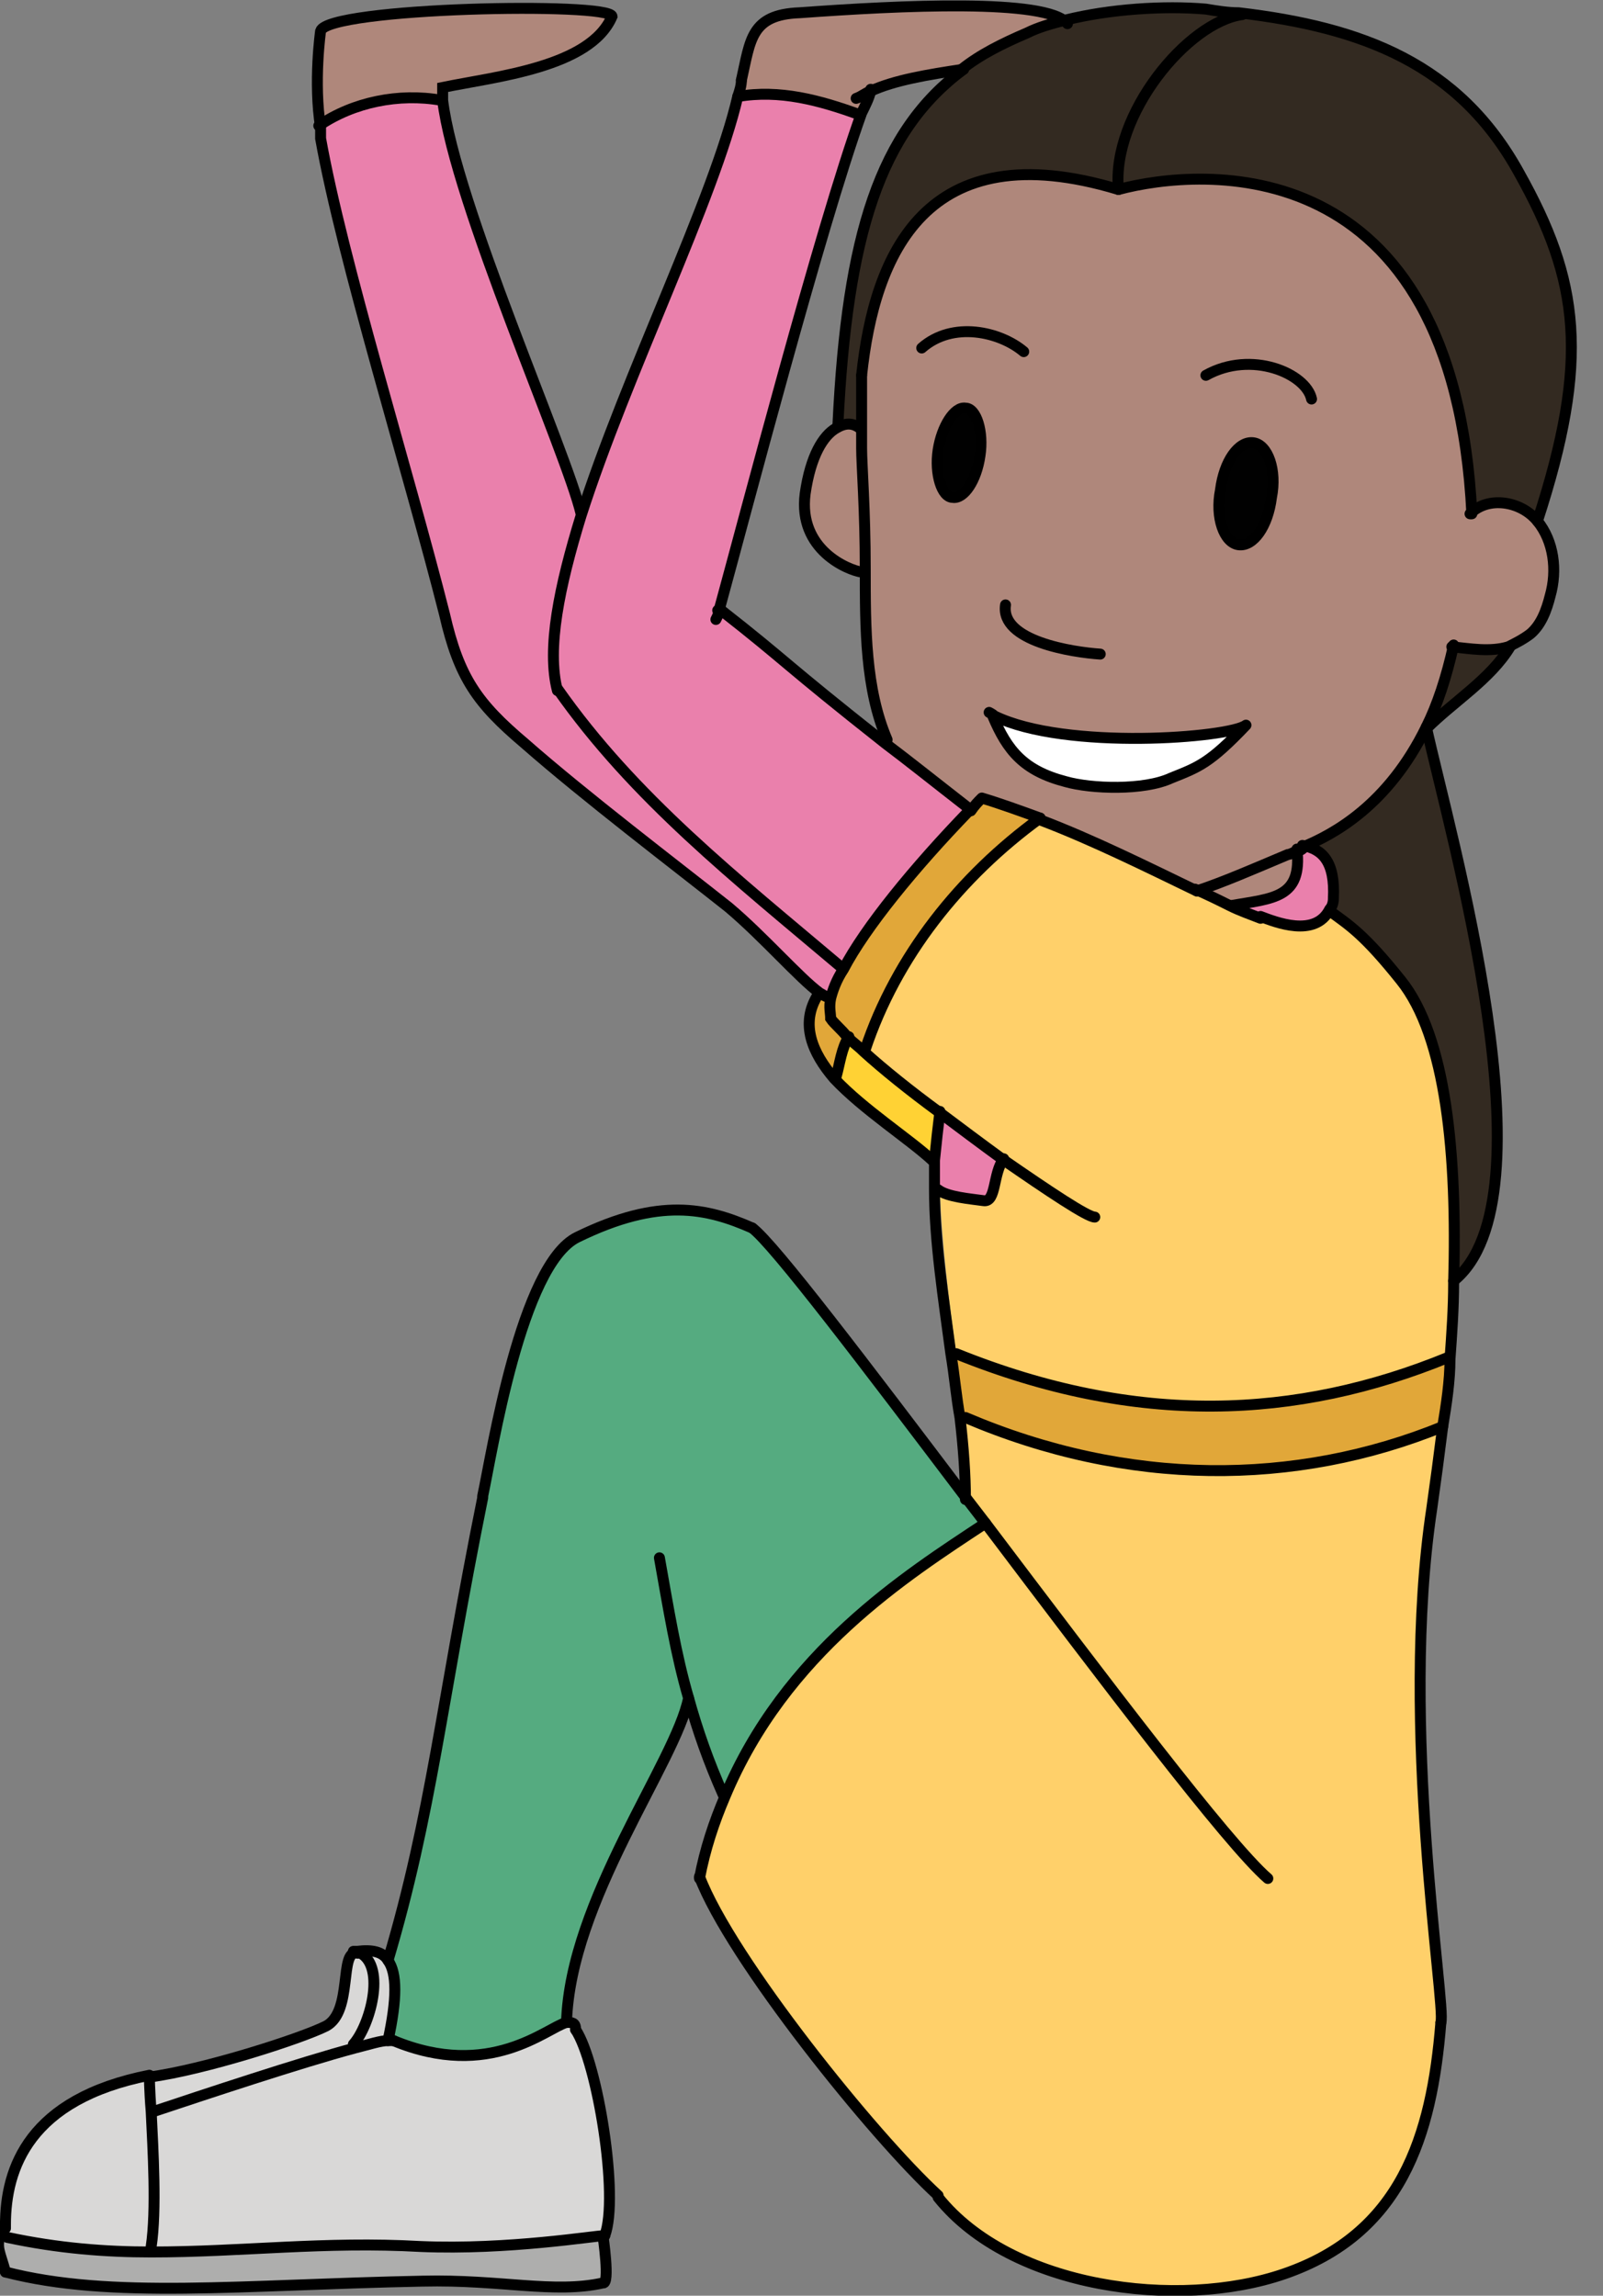 <?xml version="1.0" encoding="UTF-8"?><svg id="Africa" xmlns="http://www.w3.org/2000/svg" width="88" height="126" viewBox="0 0 88 126"><rect x="0" y="0" width="88" height="126" fill="#808080" stroke="none"/><defs><style>.cls-1{fill:#ffd234;}.cls-1,.cls-2,.cls-3,.cls-4,.cls-5,.cls-6,.cls-7,.cls-8,.cls-9,.cls-10,.cls-11{stroke-width:0px;}.cls-2{fill:#010101;}.cls-12{stroke-linejoin:round;}.cls-12,.cls-13{fill:none;stroke:#000;stroke-linecap:round;stroke-width:.6px;}.cls-3{fill:#aeaead;}.cls-4{fill:#55ab80;}.cls-5{fill:#332a21;}.cls-6{fill:#e1a739;}.cls-13{stroke-miterlimit:10;}.cls-7{fill:#af877b;}.cls-8{fill:#d9d8d7;}.cls-9{fill:#ea80ac;}.cls-10{fill:#fff;}.cls-11{fill:#ffd06a;}</style></defs><path class="cls-7" d="M71.1,46.6c-.2,0-.3.1-.5.2-1.9.8-3.5,1.5-5,2,0,0,0,0,0,0-2.7-1.3-5.7-2.8-8.6-3.9-1.1-.4-2.2-.8-3.2-1.1-.2.2-.4.4-.6.7l-.2-.2c-1.8-1.4-3.3-2.6-4.5-3.5h0c-1.1-3-1.3-6.3-1.2-9.5,0-3.2-.1-5.7-.2-6.6,0-.2,0-.5,0-.7,0-.2,0-.3,0-.4,0-1.3,0-1.9,0-2.9.7-6.6,3.5-13.4,14.1-10.2,4.5-1.2,18.4-2.4,19.4,17.8,1-1,2.8-.7,3.7.4.9,1.1,1.1,2.7.7,4.1-.2.8-.5,1.6-1.1,2.1-.4.3-.8.5-1.2.7-1,.3-2.1.1-3.1,0-.4,1.8-.9,3.2-1.5,4.5-2,4.3-5,5.8-6.8,6.6h0c-.1,0-.2.1-.4.2ZM54.6,39.3h0c.8,1.9,1.7,3,4,3.6,1.4.4,4.3.5,5.8-.2,1.5-.6,2.1-.9,4.1-2.9-.9.6-10,1.4-13.8-.5ZM69.8,27.3c.2-1.6-.3-2.9-1-3-.8-.1-1.6,1.1-1.8,2.6-.2,1.5.3,2.9,1,3,.8.1,1.6-1.1,1.8-2.6ZM53.8,25c.2-1.3-.2-2.5-.8-2.6-.6,0-1.3.9-1.5,2.3-.2,1.4.2,2.5.8,2.6.6,0,1.3-.9,1.5-2.3Z"/><path class="cls-5" d="M83.5,9.5c3.2,5.9,3.9,10.2,1,19.1-.9-1.1-2.7-1.4-3.7-.4-1-20.2-14.9-19-19.4-17.8-.4-4.1,3.8-9.2,6.8-9.6h0c6.8.8,12.1,2.7,15.4,8.7Z"/><path class="cls-5" d="M82.9,35.5h0c-1.1,1.8-3.1,3-4.6,4.5h0c.6-1.2,1.1-2.7,1.5-4.5,1,.2,2.2.3,3.1,0Z"/><path class="cls-5" d="M78.3,39.9c1.3,5.9,7.1,25.9,1.5,30.4h0c.2-6.9-.4-13.5-2.9-16.6-2-2.5-2.8-3-3.9-3.8,0-.2.2-.4.2-.6.1-2-.6-2.7-1.7-2.9,1.7-.7,4.7-2.3,6.8-6.6h0Z"/><path class="cls-11" d="M55.1,63.6c-1.1-.8-2.3-1.7-3.5-2.6-1.5-1.2-3-2.3-4.1-3.3h0c1.7-5.2,5.2-9.5,9.6-12.8,2.9,1.1,5.9,2.7,8.6,3.9,0,0,0,0,0,0,.6.3,1.3.6,1.9.9.6.3,1.1.5,1.7.7.7.3,2.9,1.2,3.8-.4,1.1.8,1.9,1.3,3.9,3.8,2.5,3.1,3.1,9.6,2.9,16.6,0,1.4-.1,2.8-.2,4.2-8.3,3.4-17.1,3.7-27-.2h-.2c-.4-3-.8-6.1-.9-9h0c.6.5,1.8.5,2.5.6s.5-1.5,1.1-2.3Z"/><path class="cls-6" d="M79.5,74.5c0,1.2-.2,2.5-.4,3.7-8.1,3.4-17.3,3.3-26.2-.5h-.2c-.1-1.1-.3-2.2-.5-3.4h.2c9.9,4,18.7,3.6,27,.2Z"/><path class="cls-11" d="M54.1,83.6c-.3-.4-.7-.9-1-1.3,0-1.3-.1-2.8-.3-4.5h.2c8.9,3.8,18.1,3.8,26.2.4-.2,1.6-.4,3.1-.6,4.5-1.8,11.9.8,27.3.5,28.2-.5,6.3-2.2,11.6-8.6,13.8-5.8,2-15,.8-19-4.2-3.5-3.2-11.4-13-13.1-17.5.3-1.6.8-3.1,1.4-4.5,3.3-7.9,9.9-12.1,14.3-15Z"/><path class="cls-9" d="M71.5,46.5c1.1.2,1.8.9,1.7,2.9,0,.3-.1.5-.2.6-.8,1.6-3,.7-3.8.4-.5-.2-1.1-.4-1.7-.7,2.3-.4,3.9-.4,3.6-3.1.1,0,.2,0,.4-.2h0Z"/><path class="cls-7" d="M71.1,46.6c.4,2.7-1.3,2.7-3.6,3.1-.6-.3-1.2-.6-1.9-.9,1.5-.5,3.1-1.2,5-2,.1,0,.3-.1.5-.2Z"/><path class="cls-2" d="M68.7,24.3c.8.1,1.3,1.5,1,3-.2,1.6-1,2.7-1.8,2.6-.8-.1-1.3-1.5-1-3,.2-1.6,1-2.7,1.8-2.6Z"/><path class="cls-5" d="M68.1.7h0c-2.9.5-7.2,5.6-6.8,9.7-10.6-3.2-13.4,3.6-14.1,10.2,0,1.1,0,1.6,0,2.9-.4-.3-.8-.3-1.3,0h0c.5-10.5,2.3-16.2,6.9-19.6h0c1.1-.8,2.3-1.4,3.6-2,.6-.3,1.4-.5,2.1-.7,2.4-.6,5.3-.9,7.7-.6.6,0,1.2.1,1.8.2Z"/><path class="cls-10" d="M68.4,39.8c-2,2.1-2.6,2.3-4.1,2.9-1.5.7-4.4.6-5.8.2-2.3-.6-3.2-1.7-4-3.6h0c3.9,1.9,12.9,1.1,13.8.5Z"/><path class="cls-7" d="M47.8,5.1c-.1.4-.3.8-.5,1.2h0c-2.2-.9-4.4-1.4-6.7-1,0-.3.1-.6.2-.9.5-2.2.5-3.6,3.2-3.7,5.5-.4,13.6-.8,14.7.6-.8.2-1.5.4-2.1.7-1.4.6-2.6,1.2-3.6,2h0c-2,.3-3.8.6-5.1,1.2Z"/><path class="cls-6" d="M46.6,56.8c-.4-.4-.7-.7-.9-1-.2-.2-.2-.6,0-1.1.1-.5.4-1,.7-1.6,1.3-2.3,4-5.5,6.9-8.7.2-.2.4-.5.6-.7,1.1.3,2.1.6,3.2,1.1-4.4,3.2-7.9,7.6-9.6,12.7h0c-.3-.3-.6-.6-.9-.8Z"/><path class="cls-9" d="M55.1,63.6c-.6.8-.4,2.4-1.1,2.3s-2-.2-2.5-.6h0c0-.5,0-1.1,0-1.6,0-1,.1-1.9.3-2.7,1.2.9,2.4,1.8,3.5,2.6Z"/><path class="cls-2" d="M52.9,22.4c.6,0,1,1.3.8,2.6-.2,1.4-.9,2.4-1.5,2.3-.6,0-1-1.3-.8-2.6.2-1.3.9-2.4,1.5-2.3Z"/><path class="cls-9" d="M39.5,33.5c3.7,3,3.3,2.8,9,7.3,1.2.9,2.7,2.1,4.5,3.5l.2.2c-3,3.1-5.7,6.4-6.9,8.7h0c-5.8-5-11.4-9.3-15.6-15.4-.6-2.3,0-5.7,1.3-9.6,2.5-7.8,7.3-17.3,8.6-23,2.3-.4,4.5.2,6.7,1h0c-2.3,6.4-6.4,22.1-7.8,27.3Z"/><path class="cls-4" d="M37.8,93.2h0c-.7,3.5-6.5,11.1-6.7,17.8-1.1.3-4.2,3.2-9.5,1,0,0-.2,0-.3,0,.5-2.3.5-3.7,0-4.4,2.4-8.1,2.9-14,5.2-25.4.5-2.3,2.1-12.7,5.2-14.2,4.5-2.2,7.1-1.7,9.6-.5,1.2.9,6.2,7.5,11.8,14.9.3.4.7.9,1,1.3-4.4,2.8-11,7.1-14.3,15-.8-1.8-1.5-3.5-1.9-5.3Z"/><path class="cls-1" d="M51.6,61c-.1.8-.2,1.7-.3,2.7h-.1c-1.3-1.2-3.8-2.8-5.4-4.6h0c.2-.8.3-1.7.7-2.3.3.3.6.5.9.8,1.1,1,2.6,2.2,4.1,3.3Z"/><path class="cls-7" d="M47.3,24.7c0,.9.2,3.4.2,6.6-.8-.1-3.6-1.2-3.1-4.3.3-2.1,1-3.2,1.7-3.6.5-.2.9-.2,1.3,0,0,.1,0,.3,0,.4,0,.2,0,.5,0,.7Z"/><path class="cls-9" d="M45,54.5c-1.1-.8-3.1-3.1-5-4.7-2.9-2.4-7.9-6.2-11.2-9-2.6-2.3-3.5-3.6-4.4-7.1-1.9-7.9-5.5-19.4-6.8-26.1,0-.2,0-.4,0-.6h0c2-1.3,4.4-1.8,6.7-1.4h.1c.6,5.7,6.8,19.3,7.6,22.7-1.2,3.9-1.9,7.3-1.3,9.6,4.3,6.1,9.9,10.4,15.6,15.3h0c-.4.7-.6,1.2-.7,1.7h-.2c-.1,0-.3-.2-.4-.3Z"/><path class="cls-6" d="M46.6,56.8c-.4.6-.5,1.5-.7,2.2h0c-1.2-1.3-1.9-2.9-.9-4.5.2.1.3.2.4.2h.2c-.1.5,0,.9,0,1.1.2.3.6.6.9,1Z"/><path class="cls-8" d="M21.3,112c.2,0,.3,0,.3,0,5.3,2.2,8.4-.7,9.5-1,.3,0,.5,0,.5.4,1.2,1.8,2.4,9.2,1.6,11.3-.5,0-5.3.8-10.1.6-5.3-.3-9.8.3-14.8.3v-.2c.2-2,0-5.3,0-7.4h.1c2.6-.8,8.1-2.7,11.1-3.5.8-.2,1.4-.3,1.8-.4Z"/><path class="cls-3" d="M33.2,122.7s.3,2.7,0,2.6c-2.7.6-5.6-.3-9.9-.1-10,.3-17.1,1-22.9-.5-.3-1-.5-1.3-.3-2h.5c2.9.6,5.4.8,7.9.8,5,0,9.5-.6,14.8-.3,4.8.3,9.6-.5,10.1-.6h0Z"/><path class="cls-7" d="M33.6.9c-1.2,2.9-6.4,3.4-9.3,3.9,0,.2,0,.5,0,.7h-.1c-2.3-.4-4.8.2-6.7,1.4h0c-.3-2.4,0-5.2,0-5.2.4-1.3,15.9-1.7,16-.8Z"/><path class="cls-8" d="M21.3,107.6c.5.7.5,2.1,0,4.4-.4,0-1,.2-1.8.4v-.2c.8-1,1.7-4.2.4-5,0,0-.2,0-.2,0,.8,0,1.3,0,1.7.5Z"/><path class="cls-8" d="M19.6,107.1c0,0,.1,0,.2,0,1.4.8.5,4-.4,5v.2c-3,.8-8.4,2.6-11,3.5h-.1c0-1.2-.1-1.9-.1-1.9,3-.4,8.4-2.1,9.7-2.8,1.5-.8.7-4.2,1.7-4Z"/><path class="cls-8" d="M.3,122.1c0-3.1,1.3-6.9,7.9-8.2,0,0,0,.8.1,2,.1,2.1.3,5.4,0,7.4v.2c-2.5,0-5.1-.2-7.9-.8H0c0-.2.1-.4.2-.6h0Z"/><path class="cls-13" d="M73,50c1.1.8,1.9,1.3,3.9,3.8,2.5,3.1,3.1,9.6,2.9,16.6,0,1.4-.1,2.8-.2,4.2,0,1.2-.2,2.5-.4,3.7-.2,1.6-.4,3.1-.6,4.5-1.8,11.9.8,27.3.5,28.2"/><path class="cls-13" d="M69.6,103.1c-2.2-1.9-9-10.9-15.5-19.5-.3-.4-.7-.9-1-1.3-5.6-7.4-10.6-14-11.8-14.9"/><path class="cls-13" d="M41.3,67.4c-2.5-1.1-5.1-1.7-9.6.5-3.1,1.5-4.7,11.9-5.2,14.2"/><path class="cls-13" d="M79.1,111c-.5,6.3-2.2,11.6-8.6,13.8-5.8,2-15,.8-19-4.2"/><path class="cls-13" d="M38.4,103.1c.3-1.6.8-3.1,1.4-4.5,3.3-7.9,9.9-12.1,14.3-15"/><path class="cls-13" d="M36.2,85.5c.5,2.8.9,5.3,1.6,7.7.5,1.8,1.1,3.5,1.9,5.3"/><path class="cls-13" d="M51.5,120.5c-3.5-3.2-11.4-13-13.1-17.5"/><path class="cls-13" d="M53.2,44.5c-3,3.1-5.7,6.4-6.9,8.7-.4.6-.6,1.2-.7,1.6-.1.5,0,.8,0,1.1.2.3.6.6.9,1,.3.3.6.5.9.8,1.1,1,2.6,2.2,4.1,3.3,1.2.9,2.4,1.8,3.5,2.6,2.6,1.8,4.7,3.2,5.1,3.2"/><path class="cls-12" d="M57.1,44.9c-1.1-.4-2.2-.8-3.2-1.1-.2.2-.4.4-.6.7"/><path class="cls-13" d="M65.7,48.9c-2.7-1.3-5.7-2.8-8.6-3.9"/><path class="cls-13" d="M69.2,50.4c-.5-.2-1.1-.4-1.7-.7-.6-.3-1.2-.6-1.9-.9"/><path class="cls-13" d="M47.8,4.9s0,0,0,.1c-.1.4-.3.8-.5,1.2-2.3,6.4-6.4,22.1-7.8,27.2,0,.2-.1.4-.2.6"/><path class="cls-13" d="M40.7,4.4c0,.3-.1.6-.2.9-1.3,5.6-6.1,15.2-8.6,23-1.2,3.9-1.9,7.3-1.3,9.6"/><path class="cls-13" d="M53.1,44.3c-1.8-1.4-3.3-2.6-4.5-3.5-5.7-4.5-5.3-4.4-9-7.3h-.2"/><path class="cls-13" d="M46.2,53.1c-5.8-4.9-11.4-9.3-15.6-15.3"/><path class="cls-13" d="M52.9,3.8c-2,.3-3.8.6-5.1,1.2-.3.1-.5.3-.8.4"/><path class="cls-13" d="M40.7,4.4c.5-2.2.5-3.6,3.2-3.7,5.5-.4,13.6-.8,14.7.6"/><path class="cls-13" d="M31.9,28.2c-.8-3.4-6.9-17-7.6-22.7,0-.3,0-.5,0-.7,2.9-.6,8.1-1.1,9.3-3.9-.1-.8-15.6-.5-16,.8,0,0-.4,2.8,0,5.3,0,.2,0,.4,0,.6,1.2,6.7,4.8,18.2,6.8,26.1.8,3.5,1.8,4.9,4.4,7.1,3.3,2.9,8.3,6.7,11.2,9,1.9,1.6,3.9,3.9,5,4.7.2.1.3.2.4.2"/><path class="cls-13" d="M51.6,61c-.1.8-.2,1.7-.3,2.7,0,.5,0,1.1,0,1.6,0,2.8.5,6,.9,9,.2,1.2.3,2.4.5,3.5.2,1.7.3,3.2.3,4.5"/><path class="cls-13" d="M51.2,63.7c-1.3-1.2-3.8-2.8-5.4-4.5-1.2-1.4-1.9-3-.9-4.6,0,0,0,0,0,0"/><path class="cls-12" d="M73.2,49.3c0,.3-.1.5-.2.6-.8,1.6-3,.7-3.8.4"/><path class="cls-12" d="M71.5,46.5c1.7-.7,4.7-2.3,6.8-6.6.6-1.2,1.1-2.7,1.5-4.5"/><path class="cls-12" d="M65.7,48.9s0,0,0,0c0,0,0,0,0,0,1.5-.5,3.1-1.2,5-2,.1,0,.3-.1.5-.2.1,0,.2,0,.4-.2"/><path class="cls-12" d="M47.3,20.6c0,1.1,0,1.6,0,2.9,0,.1,0,.3,0,.4,0,.2,0,.5,0,.7,0,.9.2,3.4.2,6.6,0,3.3,0,6.6,1.2,9.4"/><path class="cls-12" d="M50.6,19.1c1.7-1.5,4.3-.9,5.6.2"/><path class="cls-12" d="M66.2,20.6c2.5-1.4,5.5-.1,5.8,1.3"/><path class="cls-12" d="M73.2,49.3c.1-2-.6-2.7-1.7-2.9h0"/><path class="cls-12" d="M53.8,25c-.2,1.4-.9,2.4-1.5,2.3-.6,0-1-1.3-.8-2.6.2-1.3.9-2.4,1.5-2.3.6,0,1,1.3.8,2.6Z"/><path class="cls-12" d="M69.8,27.3c-.2,1.6-1,2.7-1.8,2.6-.8-.1-1.3-1.5-1-3,.2-1.6,1-2.7,1.8-2.6.8.1,1.3,1.5,1,3Z"/><path class="cls-12" d="M55.2,33.2c-.3,2,3.7,2.6,5.2,2.7"/><path class="cls-12" d="M54.3,39.1c0,0,.2.1.3.2,3.9,1.9,12.9,1.2,13.8.5-2,2.1-2.6,2.3-4.1,2.9-1.5.7-4.4.6-5.8.2-2.3-.6-3.2-1.7-4-3.6"/><path class="cls-13" d="M52.9,3.8h0c-4.6,3.4-6.4,9.1-6.9,19.5"/><path class="cls-12" d="M84.4,28.6c2.9-8.9,2.3-13.2-1-19.1-3.3-6-8.6-8-15.4-8.8-.6,0-1.2-.1-1.8-.2-2.3-.2-5.3,0-7.7.6-.8.2-1.5.4-2.1.7-1.4.6-2.6,1.2-3.6,2"/><path class="cls-12" d="M61.4,10.4c-.4-4.1,3.8-9.2,6.8-9.6"/><path class="cls-12" d="M47.3,20.6c.7-6.6,3.5-13.4,14.1-10.2,4.5-1.2,18.4-2.4,19.4,17.8"/><path class="cls-12" d="M80.7,28.2c1-1,2.8-.7,3.7.4.9,1.1,1.1,2.7.7,4.1-.2.8-.5,1.6-1.1,2.1-.4.3-.8.5-1.2.7-1,.3-2.1.1-3.1,0"/><path class="cls-12" d="M47.2,23.5c-.4-.3-.8-.3-1.3,0-.7.4-1.4,1.5-1.7,3.6-.4,3.1,2.4,4.2,3.1,4.3"/><path class="cls-12" d="M82.9,35.5c-1.1,1.8-3.1,3-4.6,4.5"/><path class="cls-12" d="M78.3,39.9c1.3,5.9,7.1,25.9,1.5,30.4"/><path class="cls-12" d="M67.6,49.7c2.3-.4,3.9-.4,3.6-3.1h0"/><path class="cls-12" d="M37.8,93.2c-.7,3.5-6.5,11.1-6.7,17.8h0"/><path class="cls-12" d="M26.5,82.2c-2.3,11.4-2.8,17.3-5.2,25.4"/><path class="cls-12" d="M31.6,111.4c1.2,1.8,2.4,9.2,1.6,11.3"/><path class="cls-12" d="M21.6,112c5.3,2.2,8.4-.7,9.5-1,.3,0,.5,0,.5.4"/><path class="cls-12" d="M33.2,122.7c-.5,0-5.3.8-10.1.6-5.3-.3-9.8.3-14.8.3-2.5,0-5.1-.2-7.9-.8"/><path class="cls-12" d="M21.6,112c0,0-.2,0-.3,0-.4,0-1,.2-1.8.4-3,.8-8.4,2.6-11.1,3.5"/><path class="cls-12" d="M.3,122.3c0,0,0-.2,0-.2,0-3.1,1.3-6.9,7.9-8.2,0,0,0,.8.1,2,.1,2.1.3,5.4,0,7.4"/><path class="cls-12" d="M19.4,112.2c.9-1,1.8-4.2.4-5,0,0-.2,0-.2,0-1-.2-.2,3.2-1.7,4-1.4.7-6.7,2.4-9.7,2.8"/><path class="cls-12" d="M.3,124.7c5.8,1.5,12.9.7,22.9.5,4.3-.1,7.2.7,9.9.1.4.1,0-2.6,0-2.6"/><path class="cls-12" d="M.2,122.1c-.1.2-.2.4-.2.6-.2.7,0,.9.3,2"/><path class="cls-12" d="M21.3,112s0,0,0,0c.5-2.3.5-3.7,0-4.4-.3-.5-.9-.6-1.7-.5,0,0-.2,0-.2,0"/><path class="cls-12" d="M57.1,44.9s0,0,0,0c-4.4,3.2-7.9,7.6-9.6,12.7"/><path class="cls-12" d="M45.9,59.1c.2-.7.3-1.6.7-2.2h0"/><path class="cls-13" d="M52.5,74.3c9.9,4,18.7,3.6,27,.2"/><path class="cls-12" d="M53,77.8c8.9,3.8,18.1,3.8,26.2.5h0"/><path class="cls-12" d="M55.1,63.6c-.6.8-.4,2.4-1.1,2.3s-2-.2-2.5-.6"/><path class="cls-12" d="M40.5,5.3c2.3-.4,4.5.2,6.7,1"/><path class="cls-12" d="M24.2,5.5c-2.3-.4-4.8.1-6.7,1.4"/></svg>